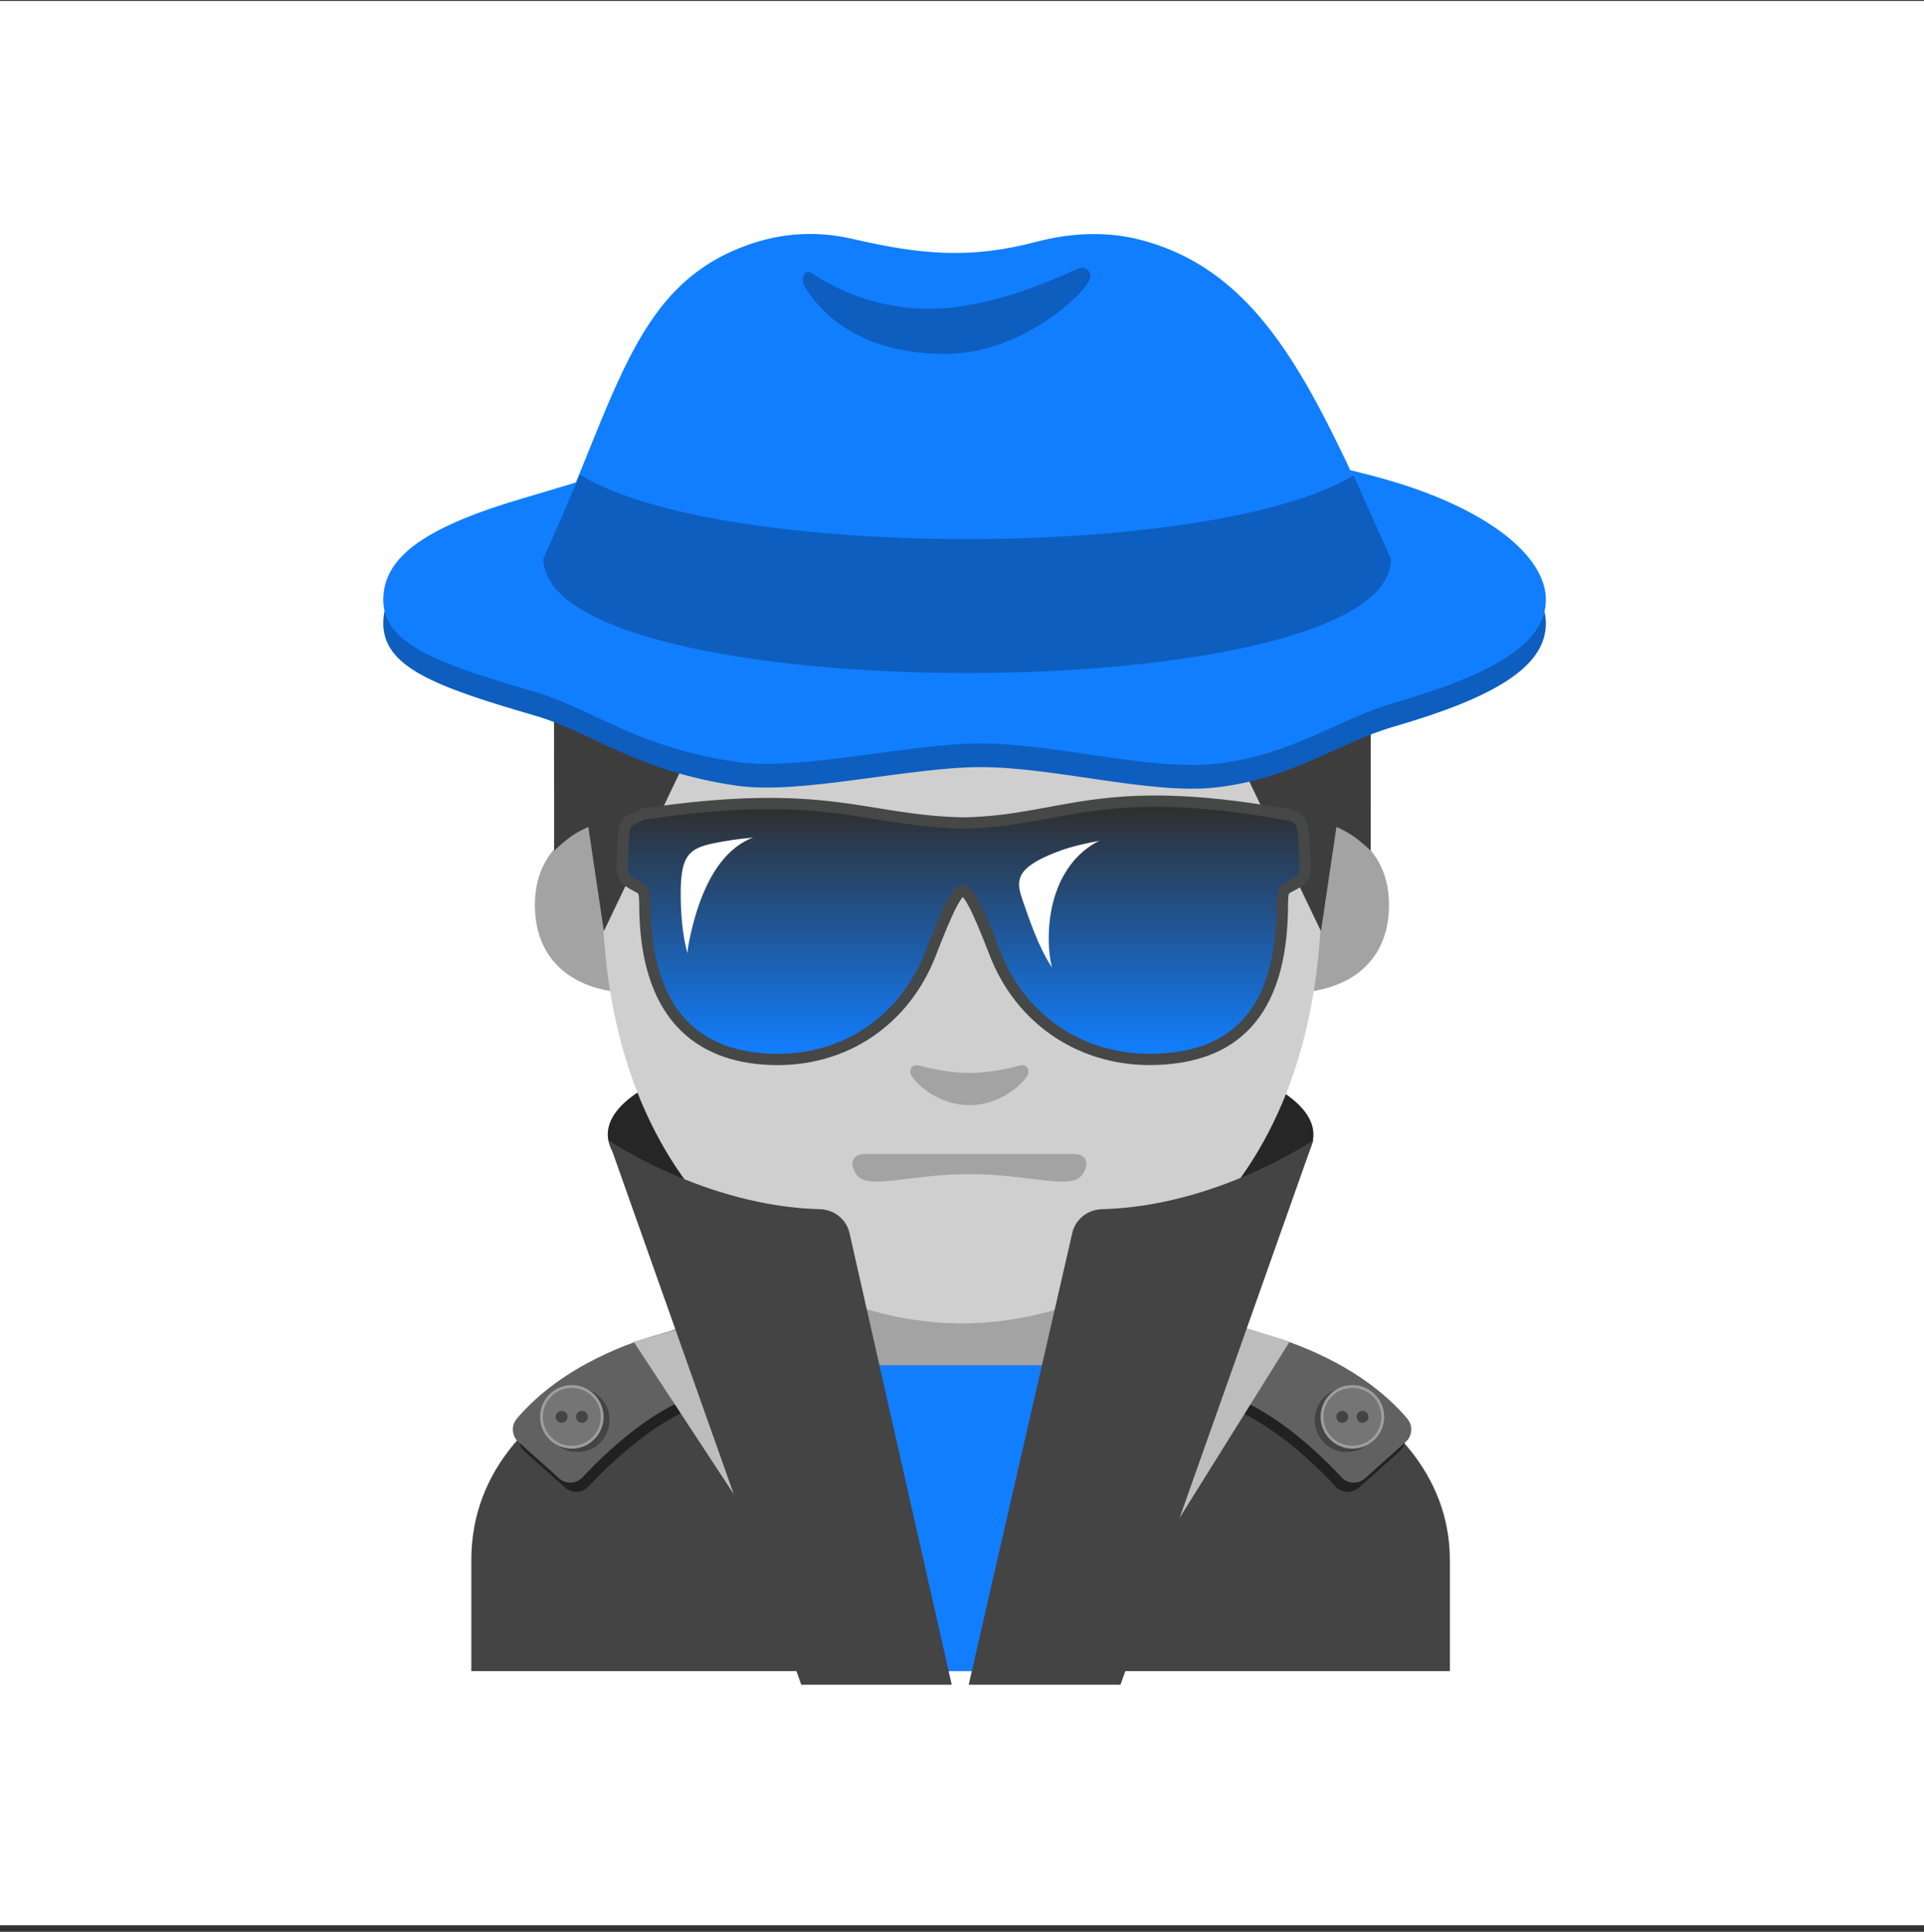 <svg width="256" height="257" viewBox="0 0 256 257" fill="none" xmlns="http://www.w3.org/2000/svg">
<rect x="0" y="0" width="256" height="257" fill="#333333" stroke="none"/>
<rect y="0.126" width="256" height="256" fill="white"/>
<path d="M62.714 207.542V222.319H192.913V207.542C192.913 184.876 160.953 173.371 128.307 173.416C95.854 173.446 62.714 183.546 62.714 207.542Z" fill="#444444"/>
<path d="M174.76 150.929C174.76 154.037 171.293 156.905 165.436 159.206C156.875 162.583 139.961 206.496 124.557 206.496C114.531 206.496 108.495 163.838 100.86 162.254C88.772 159.744 80.868 155.605 80.868 150.914C80.868 143.264 101.891 137.078 127.814 137.078C153.737 137.078 174.76 143.294 174.76 150.929Z" fill="#262626"/>
<path d="M127.739 165.945H114.157V180.274C114.157 186.758 119.686 192.018 126.499 192.018H128.964C135.777 192.018 141.306 186.758 141.306 180.274V165.945H127.739Z" fill="#A3A3A3"/>
<path d="M114.636 181.618H140.679L129.995 222.318H125.543L114.636 181.618Z" fill="#117EFF"/>
<path d="M114.172 172.146L99.231 180.916L113.544 195.947L110.123 207.915L125.781 222.543L114.172 172.146Z" fill="#646464"/>
<path d="M141.306 172.146L156.247 180.916L141.933 195.947L145.355 207.915L129.696 222.543L141.306 172.146Z" fill="#646464"/>
<path d="M88.383 178.78C85.559 179.542 75.803 182.59 69.557 189.956C68.78 190.867 68.87 192.257 69.766 193.049L75.19 197.905C76.087 198.711 77.476 198.652 78.298 197.77C81.884 193.9 91.536 184.592 100.247 186.086L94.39 176.822L90.161 178.257C89.579 178.451 88.981 178.615 88.383 178.78Z" fill="#212121"/>
<path d="M87.591 177.554C84.767 178.316 75.011 181.364 68.765 188.73C67.988 189.642 68.078 191.031 68.974 191.823L74.398 196.679C75.295 197.486 76.684 197.426 77.506 196.544C81.092 192.675 90.744 183.366 99.455 184.86L93.598 175.597L89.369 177.031C88.787 177.21 88.189 177.39 87.591 177.554Z" fill="#616161"/>
<path d="M76.834 193.183C79.194 193.183 81.107 191.27 81.107 188.909C81.107 186.549 79.194 184.636 76.834 184.636C74.474 184.636 72.561 186.549 72.561 188.909C72.561 191.27 74.474 193.183 76.834 193.183Z" fill="#444444"/>
<path d="M76.087 192.525C78.315 192.525 80.121 190.719 80.121 188.491C80.121 186.263 78.315 184.457 76.087 184.457C73.859 184.457 72.053 186.263 72.053 188.491C72.053 190.719 73.859 192.525 76.087 192.525Z" fill="#757575"/>
<path d="M76.087 184.636C78.209 184.636 79.942 186.354 79.942 188.491C79.942 190.628 78.223 192.346 76.087 192.346C73.95 192.346 72.232 190.628 72.232 188.491C72.232 186.354 73.95 184.636 76.087 184.636ZM76.087 184.263C73.756 184.263 71.858 186.16 71.858 188.491C71.858 190.822 73.756 192.72 76.087 192.72C78.418 192.72 80.315 190.822 80.315 188.491C80.3 186.16 78.403 184.263 76.087 184.263Z" fill="#9E9E9E"/>
<path d="M77.431 189.283C77.868 189.283 78.222 188.928 78.222 188.491C78.222 188.054 77.868 187.699 77.431 187.699C76.993 187.699 76.639 188.054 76.639 188.491C76.639 188.928 76.993 189.283 77.431 189.283Z" fill="#444444"/>
<path d="M74.727 189.283C75.164 189.283 75.518 188.928 75.518 188.491C75.518 188.054 75.164 187.699 74.727 187.699C74.289 187.699 73.935 188.054 73.935 188.491C73.935 188.928 74.289 189.283 74.727 189.283Z" fill="#444444"/>
<path d="M167.632 178.78C170.456 179.542 180.213 182.59 186.458 189.956C187.235 190.867 187.145 192.257 186.249 193.049L180.825 197.905C179.929 198.711 178.539 198.652 177.717 197.77C174.132 193.9 164.479 184.592 155.769 186.086L161.626 176.822L165.854 178.257C166.437 178.451 167.034 178.615 167.632 178.78Z" fill="#212121"/>
<path d="M168.424 177.554C171.248 178.316 181.005 181.364 187.25 188.73C188.027 189.642 187.937 191.031 187.041 191.823L181.617 196.679C180.721 197.486 179.331 197.426 178.509 196.544C174.924 192.675 165.271 183.366 156.561 184.86L162.418 175.597L166.646 177.031C167.229 177.21 167.826 177.39 168.424 177.554Z" fill="#616161"/>
<path d="M179.197 193.183C181.557 193.183 183.47 191.27 183.47 188.909C183.47 186.549 181.557 184.636 179.197 184.636C176.837 184.636 174.924 186.549 174.924 188.909C174.924 191.27 176.837 193.183 179.197 193.183Z" fill="#444444"/>
<path d="M179.944 192.525C182.172 192.525 183.979 190.719 183.979 188.491C183.979 186.263 182.172 184.457 179.944 184.457C177.716 184.457 175.91 186.263 175.91 188.491C175.91 190.719 177.716 192.525 179.944 192.525Z" fill="#757575"/>
<path d="M179.944 184.636C182.066 184.636 183.799 186.354 183.799 188.491C183.799 190.628 182.081 192.346 179.944 192.346C177.823 192.346 176.089 190.628 176.089 188.491C176.089 186.354 177.808 184.636 179.944 184.636ZM179.944 184.263C177.613 184.263 175.716 186.16 175.716 188.491C175.716 190.822 177.613 192.72 179.944 192.72C182.275 192.72 184.173 190.822 184.173 188.491C184.173 186.16 182.275 184.263 179.944 184.263Z" fill="#9E9E9E"/>
<path d="M178.6 189.283C179.037 189.283 179.391 188.928 179.391 188.491C179.391 188.054 179.037 187.699 178.6 187.699C178.162 187.699 177.808 188.054 177.808 188.491C177.808 188.928 178.162 189.283 178.6 189.283Z" fill="#444444"/>
<path d="M181.289 189.283C181.726 189.283 182.081 188.928 182.081 188.491C182.081 188.054 181.726 187.699 181.289 187.699C180.852 187.699 180.497 188.054 180.497 188.491C180.497 188.928 180.852 189.283 181.289 189.283Z" fill="#444444"/>
<path d="M90.446 176.807L84.305 178.481L113.127 222.378H121.225L90.446 176.807Z" fill="#BDBDBD"/>
<path d="M165.048 176.434L171.592 178.481L144.19 222.378H136.106L165.048 176.434Z" fill="#BDBDBD"/>
<path d="M176.015 109.377C176.015 109.377 184.815 110.901 184.815 120.389C184.815 128.756 178.391 132.058 171.966 132.058V109.377H176.015Z" fill="#A3A3A3"/>
<path d="M79.971 109.377C79.971 109.377 71.171 110.901 71.171 120.389C71.171 128.756 77.596 132.058 84.02 132.058V109.377H79.971Z" fill="#A3A3A3"/>
<path d="M127.993 47.266C90.042 47.266 80.121 76.685 80.121 118.013C80.121 160.865 107.658 176.06 127.993 176.06C148.03 176.06 175.865 161.194 175.865 118.013C175.865 76.685 165.944 47.266 127.993 47.266Z" fill="#CFCFCF"/>
<path d="M112.23 121.853C112.23 126.126 109.376 129.578 105.835 129.578C102.308 129.578 99.425 126.111 99.425 121.853C99.425 117.58 102.294 114.113 105.835 114.113C109.361 114.113 112.23 117.565 112.23 121.853Z" fill="#5D4037"/>
<path d="M143.741 121.853C143.741 126.126 146.595 129.578 150.151 129.578C153.677 129.578 156.546 126.111 156.546 121.853C156.546 117.58 153.677 114.113 150.151 114.113C146.61 114.113 143.741 117.565 143.741 121.853Z" fill="#444444"/>
<path d="M142.836 153.525H128.985H115.135C113.551 153.525 112.864 154.586 113.909 156.199C115.374 158.441 120.842 156.199 128.985 156.199C137.128 156.199 142.597 158.441 144.061 156.199C145.107 154.586 144.42 153.525 142.836 153.525Z" fill="#A3A3A3"/>
<path d="M135.679 141.751C133.319 142.424 130.868 142.737 128.986 142.737C127.103 142.737 124.653 142.409 122.292 141.751C121.291 141.467 120.887 142.424 121.246 143.051C121.993 144.366 125.011 147.025 128.986 147.025C132.96 147.025 135.978 144.366 136.725 143.051C137.084 142.409 136.68 141.452 135.679 141.751Z" fill="#A3A3A3"/>
<path d="M129.128 41.872C129.128 41.872 128.381 41.842 128.068 41.857C127.754 41.857 127.007 41.872 127.007 41.872C86.067 42.664 73.711 67.302 73.711 84.38C73.711 100.98 73.726 113.187 73.726 113.187C73.726 113.187 74.383 112.514 75.579 111.573C76.864 110.572 78.283 110.019 78.283 110.019L80.345 123.885L93.986 95.377C94.076 95.197 94.255 95.093 94.45 95.123L102.533 96.019C110.661 96.916 118.834 97.364 126.992 97.379V97.394C127.35 97.394 127.694 97.379 128.053 97.379C128.411 97.379 128.755 97.394 129.114 97.394V97.379C137.272 97.349 145.444 96.916 153.573 96.019L161.656 95.123C161.85 95.108 162.029 95.212 162.119 95.377L175.761 123.885L177.822 110.019C177.822 110.019 179.242 110.587 180.527 111.573C181.737 112.514 182.38 113.187 182.38 113.187C182.38 113.187 182.394 100.995 182.394 84.38C182.424 67.302 170.083 42.664 129.128 41.872Z" fill="#3D3D3D"/>
<path d="M80.942 151.676C80.942 151.676 93.792 160.476 109.077 160.865C111.004 160.91 112.663 162.239 113.051 164.122L126.633 224.127H106.612L80.942 151.676Z" fill="#444444"/>
<path d="M174.76 151.676C174.76 151.676 161.91 160.476 146.625 160.865C144.698 160.91 143.039 162.239 142.651 164.122L128.89 224.127H149.09L174.76 151.676Z" fill="#444444"/>
<path d="M140.902 121.838C140.902 127.814 144.907 132.655 149.867 132.655C154.813 132.655 158.832 127.814 158.832 121.838C158.832 115.846 154.813 111.005 149.867 111.005C144.907 111.005 140.902 115.846 140.902 121.838Z" fill="#5D4037"/>
<path d="M205.688 82.93C205.688 88.728 198.785 92.806 185.487 96.661C177.927 98.858 171.935 103.654 161.641 104.775C153.109 105.701 140.245 102.055 130.533 102.055C120.821 102.055 106.507 105.761 98.006 104.521C84.573 102.563 78.776 97.409 71.216 95.212C57.918 91.357 51 88.743 51 82.93C51 77.133 56.812 73.144 70.11 69.289C77.67 67.092 90.371 62.849 100.665 61.714C109.227 60.772 118.64 62.745 128.351 62.745C138.063 62.745 147.476 60.772 156.023 61.714C166.332 62.834 177.105 64.806 184.666 67.003C197.948 70.858 205.688 77.118 205.688 82.93Z" fill="#0D5EBF"/>
<path d="M205.688 79.778C205.688 85.575 198.785 89.654 185.487 93.509C177.927 95.705 171.935 100.501 161.641 101.622C153.109 102.548 140.245 98.903 130.533 98.903C120.821 98.903 106.507 102.608 98.006 101.368C84.573 99.411 78.776 94.256 71.216 92.06C57.918 88.205 51 85.59 51 79.778C51 73.981 56.812 69.991 70.11 66.136C77.67 63.94 90.371 59.697 100.665 58.561C109.227 57.635 118.64 59.607 128.351 59.607C138.063 59.607 147.476 57.635 156.023 58.576C166.332 59.697 177.105 61.669 184.666 63.865C197.948 67.705 205.688 73.981 205.688 79.778Z" fill="#117EFF"/>
<path d="M185.069 74.324C175.252 52.958 168.738 36.418 151.869 31.936C147.312 30.725 142.501 30.964 137.928 32.16C128.74 34.58 122.165 33.788 113.245 31.741C109.002 30.77 104.549 30.949 100.411 32.279C84.364 37.449 82.451 51.942 72.291 74.324C72.515 94.704 185.293 94.51 185.069 74.324Z" fill="#117EFF"/>
<path d="M108.031 36.358C113.41 39.944 119.999 41.617 126.454 40.93C132.386 40.303 138.049 38.181 143.502 35.716C144.429 35.297 145.37 36.224 144.996 37.165C144.175 39.272 135.822 47.086 125.752 47.086C116.458 47.086 110.243 43.395 107 38.017C106.582 37.314 106.926 35.626 108.031 36.358Z" fill="black" fill-opacity="0.25"/>
<path d="M180.093 63.252C161.431 74.533 95.659 74.578 77.162 63.148C75.608 66.809 73.994 70.559 72.291 74.324C72.515 94.704 185.293 94.51 185.069 74.324C183.395 70.663 181.752 66.943 180.093 63.252Z" fill="black" fill-opacity="0.25"/>
<path fill-rule="evenodd" clip-rule="evenodd" d="M85.687 109.042C110.277 105.419 114.661 109.962 128.217 110.238C141.773 109.962 146.156 104.695 170.747 109.042C172.283 109.317 172.435 109.383 172.696 110.904C172.804 111.578 172.877 114.425 172.898 115.099C172.949 116.345 172.703 116.512 171.464 117.171C170.384 117.744 169.884 117.91 169.884 120.185C169.884 135.183 163.074 139.82 153.923 140.175C144.251 140.552 136.382 135.053 133.107 126.612C128.47 114.686 127.746 114.679 123.109 126.612C119.841 135.053 112.176 140.559 102.51 140.182C93.36 139.82 86.549 134.647 86.549 120.193C86.549 117.918 86.049 117.751 84.969 117.179C83.731 116.512 83.477 116.345 83.535 115.099C83.564 114.425 83.636 111.578 83.738 110.904C83.999 109.383 84.151 110.035 85.687 109.042Z" fill="#2F2F2F" stroke="#464747" stroke-width="3" stroke-miterlimit="10"/>
<path fill-rule="evenodd" clip-rule="evenodd" d="M165.233 119.439C165.356 113.795 164.559 112.484 160.98 111.752C157.625 111.064 154.191 110.73 150.8 110.861C146.721 111.02 142.084 112.607 138.947 114.005C134.947 115.795 134.375 116.135 135.245 118.664C137.701 125.808 140.765 135.502 153.184 135.046C162.371 134.698 165.044 128.134 165.233 119.439Z" fill="white"/>
<path fill-rule="evenodd" clip-rule="evenodd" d="M90.288 119.439C90.483 128.134 93.15 134.705 102.337 135.038C114.762 135.502 117.82 125.801 120.276 118.657C121.145 116.128 120.573 115.788 116.574 113.998C113.444 112.6 108.807 111.013 104.72 110.854C101.329 110.723 97.895 111.056 94.541 111.745C90.954 112.484 90.157 113.795 90.288 119.439Z" fill="white"/>
<path fill-rule="evenodd" clip-rule="evenodd" d="M85.687 109.042C110.277 105.419 114.661 109.962 128.217 110.238C141.773 109.962 146.156 104.695 170.747 109.042C172.283 109.317 172.435 109.383 172.696 110.904C172.804 111.578 172.877 114.425 172.898 115.099C172.949 116.345 172.703 116.512 171.464 117.171C170.384 117.744 169.884 117.91 169.884 120.185C169.884 135.183 163.074 139.82 153.923 140.175C144.251 140.552 136.382 135.053 133.107 126.612C128.47 114.686 127.746 114.679 123.109 126.612C119.841 135.053 112.176 140.559 102.51 140.182C93.36 139.82 86.549 134.647 86.549 120.193C86.549 117.918 86.049 117.751 84.969 117.179C83.731 116.512 83.477 116.345 83.535 115.099C83.564 114.425 83.636 111.578 83.738 110.904C83.999 109.383 84.151 110.035 85.687 109.042ZM165.849 119.903C165.972 114.259 165.175 112.947 161.596 112.216C158.241 111.527 154.807 111.194 151.416 111.324C147.337 111.484 142.671 112.368 139.541 113.766C135.542 115.556 135.1 116.954 135.969 119.475C138.425 126.619 141.374 135.966 153.8 135.502C162.987 135.161 165.66 128.597 165.849 119.903ZM90.585 119.903C90.78 128.597 93.447 135.169 102.634 135.502C115.059 135.958 118.117 126.264 120.573 119.12C121.442 116.592 120.87 116.251 116.871 114.462C113.741 113.063 109.104 111.477 105.017 111.317C101.626 111.187 98.192 111.52 94.838 112.208C91.258 112.947 90.462 114.259 90.585 119.903Z" fill="url(#paint0_linear_602_297)"/>
<path d="M120.979 126.315C117.646 132.357 109.198 137.741 103.481 137.741C97.765 137.741 89.838 134.314 91.7 125.192C93.664 115.556 97.765 110.832 103.481 110.832C109.198 110.824 129.072 111.621 120.979 126.315Z" fill="url(#paint1_linear_602_297)"/>
<path d="M167.464 126.315C164.769 132.669 155.691 137.741 149.967 137.741C144.243 137.741 139.382 132.524 139.541 124.475C139.722 115.548 145.084 110.73 150.8 110.861C162.154 111.114 173.819 111.317 167.464 126.315Z" fill="url(#paint2_linear_602_297)"/>
<defs>
<linearGradient id="paint0_linear_602_297" x1="128.216" y1="107.33" x2="128.216" y2="140.201" gradientUnits="userSpaceOnUse">
<stop stop-color="#2F2F2F"/>
<stop offset="1" stop-color="#117EFF"/>
</linearGradient>
<linearGradient id="paint1_linear_602_297" x1="128.216" y1="107.33" x2="128.216" y2="140.201" gradientUnits="userSpaceOnUse">
<stop stop-color="#2F2F2F"/>
<stop offset="1" stop-color="#117EFF"/>
</linearGradient>
<linearGradient id="paint2_linear_602_297" x1="128.216" y1="107.33" x2="128.216" y2="140.201" gradientUnits="userSpaceOnUse">
<stop stop-color="#2F2F2F"/>
<stop offset="1" stop-color="#117EFF"/>
</linearGradient>
</defs>
</svg>
